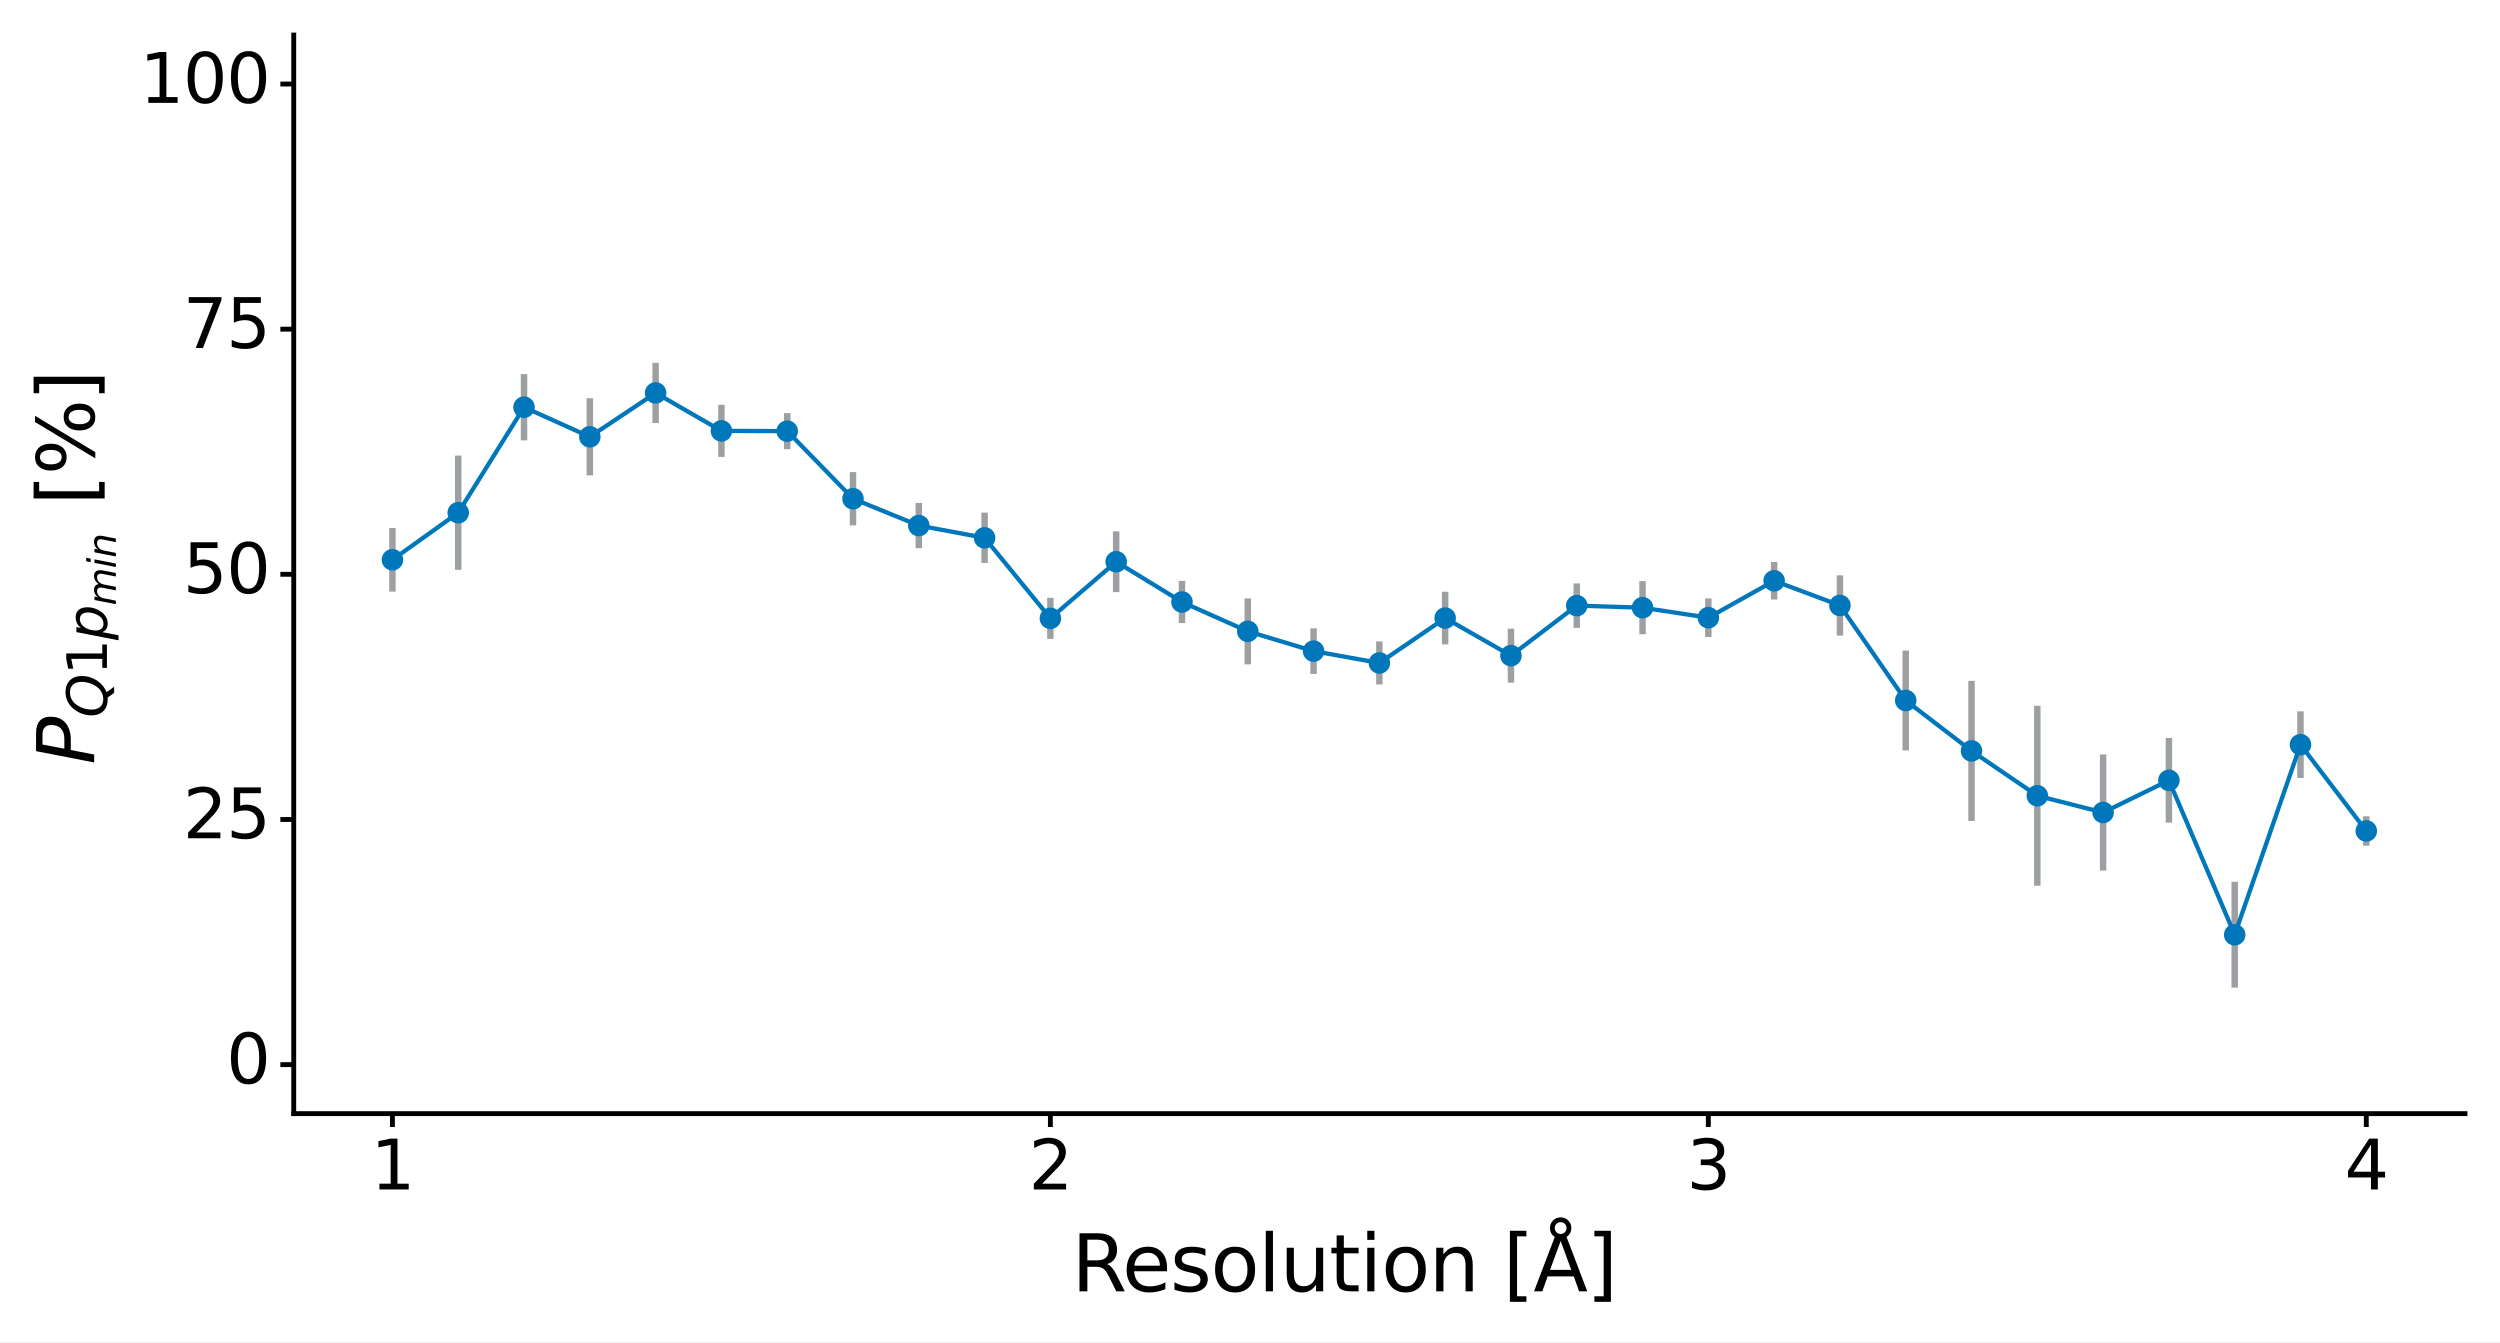 <?xml version="1.0" encoding="utf-8" standalone="no"?>
<!DOCTYPE svg PUBLIC "-//W3C//DTD SVG 1.1//EN"
  "http://www.w3.org/Graphics/SVG/1.1/DTD/svg11.dtd">
<svg xmlns:xlink="http://www.w3.org/1999/xlink" width="513.992pt" height="276.022pt" viewBox="0 0 513.992 276.022" xmlns="http://www.w3.org/2000/svg" version="1.1">
 <rect x="0" y="0" width="513.992" height="276.022" fill="#808080" stroke="none"/>
 <defs>
  <style type="text/css">*{stroke-linejoin: round; stroke-linecap: butt}</style>
 </defs>
 <g id="figure_1">
  <g id="patch_1">
   <path d="M 0 276.022 
L 513.992 276.022 
L 513.992 0 
L 0 0 
z
" style="fill: #ffffff; stroke: #ffffff; stroke-linejoin: miter"/>
  </g>
  <g id="axes_1">
   <g id="patch_2">
    <path d="M 60.392 228.96 
L 506.793 228.96 
L 506.793 7.2 
L 60.392 7.2 
z
" style="fill: #ffffff"/>
   </g>
   <g id="matplotlib.axis_1">
    <g id="xtick_1">
     <g id="line2d_1">
      <path d="M 80.683 228.96 
" style="fill: none; stroke: #333333; stroke-width: 1.5"/>
      <defs>
       <path id="m5b8d3dab1e" d="M 0 0 
L 0 2.75 
" style="stroke: #000000"/>
      </defs>
      <g>
       <use xlink:href="#m5b8d3dab1e" x="80.683" y="228.96" style="fill: #333333; stroke: #000000"/>
      </g>
     </g>
     <g id="text_1">
      <!-- 1 -->
      <g transform="translate(76.23 244.548)scale(0.14 -0.14)">
       <defs>
        <path id="DejaVuSans-31" d="M 794 531 
L 1825 531 
L 1825 4091 
L 703 3866 
L 703 4441 
L 1819 4666 
L 2450 4666 
L 2450 531 
L 3481 531 
L 3481 0 
L 794 0 
L 794 531 
z
" transform="scale(0.016)"/>
       </defs>
       <use xlink:href="#DejaVuSans-31"/>
      </g>
     </g>
    </g>
    <g id="xtick_2">
     <g id="line2d_2">
      <path d="M 215.956 228.96 
" style="fill: none; stroke: #333333; stroke-width: 1.5"/>
      <g>
       <use xlink:href="#m5b8d3dab1e" x="215.956" y="228.96" style="fill: #333333; stroke: #000000"/>
      </g>
     </g>
     <g id="text_2">
      <!-- 2 -->
      <g transform="translate(211.502 244.548)scale(0.14 -0.14)">
       <defs>
        <path id="DejaVuSans-32" d="M 1228 531 
L 3431 531 
L 3431 0 
L 469 0 
L 469 531 
Q 828 903 1448 1529 
Q 2069 2156 2228 2338 
Q 2531 2678 2651 2914 
Q 2772 3150 2772 3378 
Q 2772 3750 2511 3984 
Q 2250 4219 1831 4219 
Q 1534 4219 1204 4116 
Q 875 4013 500 3803 
L 500 4441 
Q 881 4594 1212 4672 
Q 1544 4750 1819 4750 
Q 2544 4750 2975 4387 
Q 3406 4025 3406 3419 
Q 3406 3131 3298 2873 
Q 3191 2616 2906 2266 
Q 2828 2175 2409 1742 
Q 1991 1309 1228 531 
z
" transform="scale(0.016)"/>
       </defs>
       <use xlink:href="#DejaVuSans-32"/>
      </g>
     </g>
    </g>
    <g id="xtick_3">
     <g id="line2d_3">
      <path d="M 351.229 228.96 
" style="fill: none; stroke: #333333; stroke-width: 1.5"/>
      <g>
       <use xlink:href="#m5b8d3dab1e" x="351.229" y="228.96" style="fill: #333333; stroke: #000000"/>
      </g>
     </g>
     <g id="text_3">
      <!-- 3 -->
      <g transform="translate(346.775 244.548)scale(0.14 -0.14)">
       <defs>
        <path id="DejaVuSans-33" d="M 2597 2516 
Q 3050 2419 3304 2112 
Q 3559 1806 3559 1356 
Q 3559 666 3084 287 
Q 2609 -91 1734 -91 
Q 1441 -91 1130 -33 
Q 819 25 488 141 
L 488 750 
Q 750 597 1062 519 
Q 1375 441 1716 441 
Q 2309 441 2620 675 
Q 2931 909 2931 1356 
Q 2931 1769 2642 2001 
Q 2353 2234 1838 2234 
L 1294 2234 
L 1294 2753 
L 1863 2753 
Q 2328 2753 2575 2939 
Q 2822 3125 2822 3475 
Q 2822 3834 2567 4026 
Q 2313 4219 1838 4219 
Q 1578 4219 1281 4162 
Q 984 4106 628 3988 
L 628 4550 
Q 988 4650 1302 4700 
Q 1616 4750 1894 4750 
Q 2613 4750 3031 4423 
Q 3450 4097 3450 3541 
Q 3450 3153 3228 2886 
Q 3006 2619 2597 2516 
z
" transform="scale(0.016)"/>
       </defs>
       <use xlink:href="#DejaVuSans-33"/>
      </g>
     </g>
    </g>
    <g id="xtick_4">
     <g id="line2d_4">
      <path d="M 486.502 228.96 
" style="fill: none; stroke: #333333; stroke-width: 1.5"/>
      <g>
       <use xlink:href="#m5b8d3dab1e" x="486.502" y="228.96" style="fill: #333333; stroke: #000000"/>
      </g>
     </g>
     <g id="text_4">
      <!-- 4 -->
      <g transform="translate(482.048 244.548)scale(0.14 -0.14)">
       <defs>
        <path id="DejaVuSans-34" d="M 2419 4116 
L 825 1625 
L 2419 1625 
L 2419 4116 
z
M 2253 4666 
L 3047 4666 
L 3047 1625 
L 3713 1625 
L 3713 1100 
L 3047 1100 
L 3047 0 
L 2419 0 
L 2419 1100 
L 313 1100 
L 313 1709 
L 2253 4666 
z
" transform="scale(0.016)"/>
       </defs>
       <use xlink:href="#DejaVuSans-34"/>
      </g>
     </g>
    </g>
    <g id="xtick_5"/>
    <g id="xtick_6"/>
    <g id="xtick_7"/>
    <g id="text_5">
     <!-- Resolution [Å] -->
     <g transform="translate(220.335 265.494)scale(0.16 -0.16)">
      <defs>
       <path id="DejaVuSans-52" d="M 2841 2188 
Q 3044 2119 3236 1894 
Q 3428 1669 3622 1275 
L 4263 0 
L 3584 0 
L 2988 1197 
Q 2756 1666 2539 1819 
Q 2322 1972 1947 1972 
L 1259 1972 
L 1259 0 
L 628 0 
L 628 4666 
L 2053 4666 
Q 2853 4666 3247 4331 
Q 3641 3997 3641 3322 
Q 3641 2881 3436 2590 
Q 3231 2300 2841 2188 
z
M 1259 4147 
L 1259 2491 
L 2053 2491 
Q 2509 2491 2742 2702 
Q 2975 2913 2975 3322 
Q 2975 3731 2742 3939 
Q 2509 4147 2053 4147 
L 1259 4147 
z
" transform="scale(0.016)"/>
       <path id="DejaVuSans-65" d="M 3597 1894 
L 3597 1613 
L 953 1613 
Q 991 1019 1311 708 
Q 1631 397 2203 397 
Q 2534 397 2845 478 
Q 3156 559 3463 722 
L 3463 178 
Q 3153 47 2828 -22 
Q 2503 -91 2169 -91 
Q 1331 -91 842 396 
Q 353 884 353 1716 
Q 353 2575 817 3079 
Q 1281 3584 2069 3584 
Q 2775 3584 3186 3129 
Q 3597 2675 3597 1894 
z
M 3022 2063 
Q 3016 2534 2758 2815 
Q 2500 3097 2075 3097 
Q 1594 3097 1305 2825 
Q 1016 2553 972 2059 
L 3022 2063 
z
" transform="scale(0.016)"/>
       <path id="DejaVuSans-73" d="M 2834 3397 
L 2834 2853 
Q 2591 2978 2328 3040 
Q 2066 3103 1784 3103 
Q 1356 3103 1142 2972 
Q 928 2841 928 2578 
Q 928 2378 1081 2264 
Q 1234 2150 1697 2047 
L 1894 2003 
Q 2506 1872 2764 1633 
Q 3022 1394 3022 966 
Q 3022 478 2636 193 
Q 2250 -91 1575 -91 
Q 1294 -91 989 -36 
Q 684 19 347 128 
L 347 722 
Q 666 556 975 473 
Q 1284 391 1588 391 
Q 1994 391 2212 530 
Q 2431 669 2431 922 
Q 2431 1156 2273 1281 
Q 2116 1406 1581 1522 
L 1381 1569 
Q 847 1681 609 1914 
Q 372 2147 372 2553 
Q 372 3047 722 3315 
Q 1072 3584 1716 3584 
Q 2034 3584 2315 3537 
Q 2597 3491 2834 3397 
z
" transform="scale(0.016)"/>
       <path id="DejaVuSans-6f" d="M 1959 3097 
Q 1497 3097 1228 2736 
Q 959 2375 959 1747 
Q 959 1119 1226 758 
Q 1494 397 1959 397 
Q 2419 397 2687 759 
Q 2956 1122 2956 1747 
Q 2956 2369 2687 2733 
Q 2419 3097 1959 3097 
z
M 1959 3584 
Q 2709 3584 3137 3096 
Q 3566 2609 3566 1747 
Q 3566 888 3137 398 
Q 2709 -91 1959 -91 
Q 1206 -91 779 398 
Q 353 888 353 1747 
Q 353 2609 779 3096 
Q 1206 3584 1959 3584 
z
" transform="scale(0.016)"/>
       <path id="DejaVuSans-6c" d="M 603 4863 
L 1178 4863 
L 1178 0 
L 603 0 
L 603 4863 
z
" transform="scale(0.016)"/>
       <path id="DejaVuSans-75" d="M 544 1381 
L 544 3500 
L 1119 3500 
L 1119 1403 
Q 1119 906 1312 657 
Q 1506 409 1894 409 
Q 2359 409 2629 706 
Q 2900 1003 2900 1516 
L 2900 3500 
L 3475 3500 
L 3475 0 
L 2900 0 
L 2900 538 
Q 2691 219 2414 64 
Q 2138 -91 1772 -91 
Q 1169 -91 856 284 
Q 544 659 544 1381 
z
M 1991 3584 
L 1991 3584 
z
" transform="scale(0.016)"/>
       <path id="DejaVuSans-74" d="M 1172 4494 
L 1172 3500 
L 2356 3500 
L 2356 3053 
L 1172 3053 
L 1172 1153 
Q 1172 725 1289 603 
Q 1406 481 1766 481 
L 2356 481 
L 2356 0 
L 1766 0 
Q 1100 0 847 248 
Q 594 497 594 1153 
L 594 3053 
L 172 3053 
L 172 3500 
L 594 3500 
L 594 4494 
L 1172 4494 
z
" transform="scale(0.016)"/>
       <path id="DejaVuSans-69" d="M 603 3500 
L 1178 3500 
L 1178 0 
L 603 0 
L 603 3500 
z
M 603 4863 
L 1178 4863 
L 1178 4134 
L 603 4134 
L 603 4863 
z
" transform="scale(0.016)"/>
       <path id="DejaVuSans-6e" d="M 3513 2113 
L 3513 0 
L 2938 0 
L 2938 2094 
Q 2938 2591 2744 2837 
Q 2550 3084 2163 3084 
Q 1697 3084 1428 2787 
Q 1159 2491 1159 1978 
L 1159 0 
L 581 0 
L 581 3500 
L 1159 3500 
L 1159 2956 
Q 1366 3272 1645 3428 
Q 1925 3584 2291 3584 
Q 2894 3584 3203 3211 
Q 3513 2838 3513 2113 
z
" transform="scale(0.016)"/>
       <path id="DejaVuSans-20" transform="scale(0.016)"/>
       <path id="DejaVuSans-5b" d="M 550 4863 
L 1875 4863 
L 1875 4416 
L 1125 4416 
L 1125 -397 
L 1875 -397 
L 1875 -844 
L 550 -844 
L 550 4863 
z
" transform="scale(0.016)"/>
       <path id="DejaVuSans-c5" d="M 2663 5081 
Q 2663 5278 2523 5417 
Q 2384 5556 2188 5556 
Q 1988 5556 1852 5420 
Q 1716 5284 1716 5081 
Q 1716 4884 1853 4746 
Q 1991 4609 2188 4609 
Q 2384 4609 2523 4746 
Q 2663 4884 2663 5081 
z
M 2188 4044 
L 1338 1722 
L 3041 1722 
L 2188 4044 
z
M 1716 4366 
Q 1525 4494 1428 4673 
Q 1331 4853 1331 5081 
Q 1331 5441 1579 5691 
Q 1828 5941 2188 5941 
Q 2544 5941 2795 5689 
Q 3047 5438 3047 5081 
Q 3047 4863 2948 4678 
Q 2850 4494 2663 4366 
L 4325 0 
L 3669 0 
L 3244 1197 
L 1141 1197 
L 716 0 
L 50 0 
L 1716 4366 
z
" transform="scale(0.016)"/>
       <path id="DejaVuSans-5d" d="M 1947 4863 
L 1947 -844 
L 622 -844 
L 622 -397 
L 1369 -397 
L 1369 4416 
L 622 4416 
L 622 4863 
L 1947 4863 
z
" transform="scale(0.016)"/>
      </defs>
      <use xlink:href="#DejaVuSans-52"/>
      <use xlink:href="#DejaVuSans-65" x="64.982"/>
      <use xlink:href="#DejaVuSans-73" x="126.506"/>
      <use xlink:href="#DejaVuSans-6f" x="178.605"/>
      <use xlink:href="#DejaVuSans-6c" x="239.787"/>
      <use xlink:href="#DejaVuSans-75" x="267.57"/>
      <use xlink:href="#DejaVuSans-74" x="330.949"/>
      <use xlink:href="#DejaVuSans-69" x="370.158"/>
      <use xlink:href="#DejaVuSans-6f" x="397.941"/>
      <use xlink:href="#DejaVuSans-6e" x="459.123"/>
      <use xlink:href="#DejaVuSans-20" x="522.502"/>
      <use xlink:href="#DejaVuSans-5b" x="554.289"/>
      <use xlink:href="#DejaVuSans-c5" x="593.303"/>
      <use xlink:href="#DejaVuSans-5d" x="661.711"/>
     </g>
    </g>
   </g>
   <g id="matplotlib.axis_2">
    <g id="ytick_1">
     <g id="line2d_5">
      <path d="M 60.392 218.88 
" style="fill: none; stroke: #333333; stroke-width: 1.5"/>
      <defs>
       <path id="m5655b5ee84" d="M 0 0 
L -2.75 0 
" style="stroke: #000000"/>
      </defs>
      <g>
       <use xlink:href="#m5655b5ee84" x="60.392" y="218.88" style="fill: #333333; stroke: #000000"/>
      </g>
     </g>
     <g id="text_6">
      <!-- 0 -->
      <g transform="translate(46.535 222.743)scale(0.14 -0.14)">
       <defs>
        <path id="DejaVuSans-30" d="M 2034 4250 
Q 1547 4250 1301 3770 
Q 1056 3291 1056 2328 
Q 1056 1369 1301 889 
Q 1547 409 2034 409 
Q 2525 409 2770 889 
Q 3016 1369 3016 2328 
Q 3016 3291 2770 3770 
Q 2525 4250 2034 4250 
z
M 2034 4750 
Q 2819 4750 3233 4129 
Q 3647 3509 3647 2328 
Q 3647 1150 3233 529 
Q 2819 -91 2034 -91 
Q 1250 -91 836 529 
Q 422 1150 422 2328 
Q 422 3509 836 4129 
Q 1250 4750 2034 4750 
z
" transform="scale(0.016)"/>
       </defs>
       <use xlink:href="#DejaVuSans-30"/>
      </g>
     </g>
    </g>
    <g id="ytick_2">
     <g id="line2d_6">
      <path d="M 60.392 168.48 
" style="fill: none; stroke: #333333; stroke-width: 1.5"/>
      <g>
       <use xlink:href="#m5655b5ee84" x="60.392" y="168.48" style="fill: #333333; stroke: #000000"/>
      </g>
     </g>
     <g id="text_7">
      <!-- 25 -->
      <g transform="translate(37.627 172.343)scale(0.14 -0.14)">
       <defs>
        <path id="DejaVuSans-35" d="M 691 4666 
L 3169 4666 
L 3169 4134 
L 1269 4134 
L 1269 2991 
Q 1406 3038 1543 3061 
Q 1681 3084 1819 3084 
Q 2600 3084 3056 2656 
Q 3513 2228 3513 1497 
Q 3513 744 3044 326 
Q 2575 -91 1722 -91 
Q 1428 -91 1123 -41 
Q 819 9 494 109 
L 494 744 
Q 775 591 1075 516 
Q 1375 441 1709 441 
Q 2250 441 2565 725 
Q 2881 1009 2881 1497 
Q 2881 1984 2565 2268 
Q 2250 2553 1709 2553 
Q 1456 2553 1204 2497 
Q 953 2441 691 2322 
L 691 4666 
z
" transform="scale(0.016)"/>
       </defs>
       <use xlink:href="#DejaVuSans-32"/>
       <use xlink:href="#DejaVuSans-35" x="63.623"/>
      </g>
     </g>
    </g>
    <g id="ytick_3">
     <g id="line2d_7">
      <path d="M 60.392 118.08 
" style="fill: none; stroke: #333333; stroke-width: 1.5"/>
      <g>
       <use xlink:href="#m5655b5ee84" x="60.392" y="118.08" style="fill: #333333; stroke: #000000"/>
      </g>
     </g>
     <g id="text_8">
      <!-- 50 -->
      <g transform="translate(37.627 121.943)scale(0.14 -0.14)">
       <use xlink:href="#DejaVuSans-35"/>
       <use xlink:href="#DejaVuSans-30" x="63.623"/>
      </g>
     </g>
    </g>
    <g id="ytick_4">
     <g id="line2d_8">
      <path d="M 60.392 67.68 
" style="fill: none; stroke: #333333; stroke-width: 1.5"/>
      <g>
       <use xlink:href="#m5655b5ee84" x="60.392" y="67.68" style="fill: #333333; stroke: #000000"/>
      </g>
     </g>
     <g id="text_9">
      <!-- 75 -->
      <g transform="translate(37.627 71.543)scale(0.14 -0.14)">
       <defs>
        <path id="DejaVuSans-37" d="M 525 4666 
L 3525 4666 
L 3525 4397 
L 1831 0 
L 1172 0 
L 2766 4134 
L 525 4134 
L 525 4666 
z
" transform="scale(0.016)"/>
       </defs>
       <use xlink:href="#DejaVuSans-37"/>
       <use xlink:href="#DejaVuSans-35" x="63.623"/>
      </g>
     </g>
    </g>
    <g id="ytick_5">
     <g id="line2d_9">
      <path d="M 60.392 17.28 
" style="fill: none; stroke: #333333; stroke-width: 1.5"/>
      <g>
       <use xlink:href="#m5655b5ee84" x="60.392" y="17.28" style="fill: #333333; stroke: #000000"/>
      </g>
     </g>
     <g id="text_10">
      <!-- 100 -->
      <g transform="translate(28.72 21.143)scale(0.14 -0.14)">
       <use xlink:href="#DejaVuSans-31"/>
       <use xlink:href="#DejaVuSans-30" x="63.623"/>
       <use xlink:href="#DejaVuSans-30" x="127.246"/>
      </g>
     </g>
    </g>
    <g id="ytick_6"/>
    <g id="ytick_7"/>
    <g id="ytick_8"/>
    <g id="ytick_9"/>
    <g id="text_11">
     <!-- $P_{Q1p_{min}}$ [%] -->
     <g transform="translate(19.36 157.2)rotate(-90)scale(0.16 -0.16)">
      <defs>
       <path id="DejaVuSans-Oblique-50" d="M 1081 4666 
L 2541 4666 
Q 3178 4666 3512 4369 
Q 3847 4072 3847 3500 
Q 3847 2731 3353 2303 
Q 2859 1875 1966 1875 
L 1172 1875 
L 806 0 
L 172 0 
L 1081 4666 
z
M 1613 4147 
L 1275 2394 
L 2069 2394 
Q 2606 2394 2893 2669 
Q 3181 2944 3181 3456 
Q 3181 3784 2986 3965 
Q 2791 4147 2438 4147 
L 1613 4147 
z
" transform="scale(0.016)"/>
       <path id="DejaVuSans-Oblique-51" d="M 2309 -84 
Q 2275 -88 2237 -89 
Q 2200 -91 2125 -91 
Q 1250 -91 756 411 
Q 263 913 263 1797 
Q 263 2319 452 2844 
Q 641 3369 978 3788 
Q 1369 4269 1858 4509 
Q 2347 4750 2938 4750 
Q 3794 4750 4287 4245 
Q 4781 3741 4781 2869 
Q 4781 1928 4265 1147 
Q 3750 366 2919 44 
L 3553 -825 
L 2847 -825 
L 2309 -84 
z
M 2919 4238 
Q 2400 4238 2003 3986 
Q 1606 3734 1313 3219 
Q 1125 2891 1026 2522 
Q 928 2153 928 1778 
Q 928 1128 1239 775 
Q 1550 422 2119 422 
Q 2631 422 3032 676 
Q 3434 931 3719 1434 
Q 3909 1772 4009 2142 
Q 4109 2513 4109 2881 
Q 4109 3528 3796 3883 
Q 3484 4238 2919 4238 
z
" transform="scale(0.016)"/>
       <path id="DejaVuSans-Oblique-70" d="M 3175 2156 
Q 3175 2616 2975 2859 
Q 2775 3103 2400 3103 
Q 2144 3103 1911 2972 
Q 1678 2841 1497 2591 
Q 1319 2344 1212 1994 
Q 1106 1644 1106 1300 
Q 1106 863 1306 627 
Q 1506 391 1875 391 
Q 2147 391 2380 519 
Q 2613 647 2778 891 
Q 2956 1147 3065 1494 
Q 3175 1841 3175 2156 
z
M 1394 2969 
Q 1625 3272 1939 3428 
Q 2253 3584 2638 3584 
Q 3175 3584 3472 3232 
Q 3769 2881 3769 2247 
Q 3769 1728 3584 1258 
Q 3400 788 3053 416 
Q 2822 169 2531 39 
Q 2241 -91 1919 -91 
Q 1547 -91 1294 64 
Q 1041 219 916 525 
L 556 -1331 
L -19 -1331 
L 922 3500 
L 1497 3500 
L 1394 2969 
z
" transform="scale(0.016)"/>
       <path id="DejaVuSans-Oblique-6d" d="M 5747 2113 
L 5338 0 
L 4763 0 
L 5166 2094 
Q 5191 2228 5203 2325 
Q 5216 2422 5216 2491 
Q 5216 2772 5059 2928 
Q 4903 3084 4622 3084 
Q 4203 3084 3875 2770 
Q 3547 2456 3450 1953 
L 3066 0 
L 2491 0 
L 2900 2094 
Q 2925 2209 2937 2307 
Q 2950 2406 2950 2484 
Q 2950 2769 2794 2926 
Q 2638 3084 2363 3084 
Q 1938 3084 1609 2770 
Q 1281 2456 1184 1953 
L 800 0 
L 225 0 
L 909 3500 
L 1484 3500 
L 1375 2956 
Q 1609 3263 1923 3423 
Q 2238 3584 2597 3584 
Q 2978 3584 3223 3384 
Q 3469 3184 3519 2828 
Q 3781 3197 4126 3390 
Q 4472 3584 4856 3584 
Q 5306 3584 5551 3325 
Q 5797 3066 5797 2591 
Q 5797 2488 5784 2364 
Q 5772 2241 5747 2113 
z
" transform="scale(0.016)"/>
       <path id="DejaVuSans-Oblique-69" d="M 1172 4863 
L 1747 4863 
L 1606 4134 
L 1031 4134 
L 1172 4863 
z
M 909 3500 
L 1484 3500 
L 800 0 
L 225 0 
L 909 3500 
z
" transform="scale(0.016)"/>
       <path id="DejaVuSans-Oblique-6e" d="M 3566 2113 
L 3156 0 
L 2578 0 
L 2988 2091 
Q 3016 2238 3031 2350 
Q 3047 2463 3047 2528 
Q 3047 2791 2881 2937 
Q 2716 3084 2419 3084 
Q 1956 3084 1622 2776 
Q 1288 2469 1184 1941 
L 800 0 
L 225 0 
L 903 3500 
L 1478 3500 
L 1363 2950 
Q 1603 3253 1940 3418 
Q 2278 3584 2650 3584 
Q 3113 3584 3367 3334 
Q 3622 3084 3622 2631 
Q 3622 2519 3608 2391 
Q 3594 2263 3566 2113 
z
" transform="scale(0.016)"/>
       <path id="DejaVuSans-25" d="M 4653 2053 
Q 4381 2053 4226 1822 
Q 4072 1591 4072 1178 
Q 4072 772 4226 539 
Q 4381 306 4653 306 
Q 4919 306 5073 539 
Q 5228 772 5228 1178 
Q 5228 1588 5073 1820 
Q 4919 2053 4653 2053 
z
M 4653 2450 
Q 5147 2450 5437 2106 
Q 5728 1763 5728 1178 
Q 5728 594 5436 251 
Q 5144 -91 4653 -91 
Q 4153 -91 3862 251 
Q 3572 594 3572 1178 
Q 3572 1766 3864 2108 
Q 4156 2450 4653 2450 
z
M 1428 4353 
Q 1159 4353 1004 4120 
Q 850 3888 850 3481 
Q 850 3069 1003 2837 
Q 1156 2606 1428 2606 
Q 1700 2606 1854 2837 
Q 2009 3069 2009 3481 
Q 2009 3884 1853 4118 
Q 1697 4353 1428 4353 
z
M 4250 4750 
L 4750 4750 
L 1831 -91 
L 1331 -91 
L 4250 4750 
z
M 1428 4750 
Q 1922 4750 2215 4408 
Q 2509 4066 2509 3481 
Q 2509 2891 2217 2550 
Q 1925 2209 1428 2209 
Q 931 2209 642 2551 
Q 353 2894 353 3481 
Q 353 4063 643 4406 
Q 934 4750 1428 4750 
z
" transform="scale(0.016)"/>
      </defs>
      <use xlink:href="#DejaVuSans-Oblique-50" transform="translate(0 0.016)"/>
      <use xlink:href="#DejaVuSans-Oblique-51" transform="translate(60.303 -16.391)scale(0.7)"/>
      <use xlink:href="#DejaVuSans-31" transform="translate(115.4 -16.391)scale(0.7)"/>
      <use xlink:href="#DejaVuSans-Oblique-70" transform="translate(159.937 -16.391)scale(0.7)"/>
      <use xlink:href="#DejaVuSans-Oblique-6d" transform="translate(204.37 -27.875)scale(0.49)"/>
      <use xlink:href="#DejaVuSans-Oblique-69" transform="translate(252.102 -27.875)scale(0.49)"/>
      <use xlink:href="#DejaVuSans-Oblique-6e" transform="translate(265.716 -27.875)scale(0.49)"/>
      <use xlink:href="#DejaVuSans-20" transform="translate(301.42 0.016)"/>
      <use xlink:href="#DejaVuSans-5b" transform="translate(333.207 0.016)"/>
      <use xlink:href="#DejaVuSans-25" transform="translate(372.221 0.016)"/>
      <use xlink:href="#DejaVuSans-5d" transform="translate(467.24 0.016)"/>
     </g>
    </g>
   </g>
   <g id="LineCollection_1">
    <path d="M 80.683 121.629 
L 80.683 121.629 
" clip-path="url(#p13efbf02ca)" style="fill: none; stroke: #9da0a2; stroke-width: 1.329"/>
    <path d="M 94.211 117.161 
L 94.211 117.161 
" clip-path="url(#p13efbf02ca)" style="fill: none; stroke: #9da0a2; stroke-width: 1.329"/>
    <path d="M 107.738 90.532 
L 107.738 90.532 
" clip-path="url(#p13efbf02ca)" style="fill: none; stroke: #9da0a2; stroke-width: 1.329"/>
    <path d="M 121.265 97.739 
L 121.265 97.739 
" clip-path="url(#p13efbf02ca)" style="fill: none; stroke: #9da0a2; stroke-width: 1.329"/>
    <path d="M 134.792 86.987 
L 134.793 86.987 
" clip-path="url(#p13efbf02ca)" style="fill: none; stroke: #9da0a2; stroke-width: 1.329"/>
    <path d="M 148.32 93.947 
L 148.32 93.947 
" clip-path="url(#p13efbf02ca)" style="fill: none; stroke: #9da0a2; stroke-width: 1.329"/>
    <path d="M 161.847 92.359 
L 161.847 92.359 
" clip-path="url(#p13efbf02ca)" style="fill: none; stroke: #9da0a2; stroke-width: 1.329"/>
    <path d="M 175.374 108.003 
L 175.374 108.003 
" clip-path="url(#p13efbf02ca)" style="fill: none; stroke: #9da0a2; stroke-width: 1.329"/>
    <path d="M 188.902 112.703 
L 188.902 112.703 
" clip-path="url(#p13efbf02ca)" style="fill: none; stroke: #9da0a2; stroke-width: 1.329"/>
    <path d="M 202.429 115.751 
L 202.429 115.751 
" clip-path="url(#p13efbf02ca)" style="fill: none; stroke: #9da0a2; stroke-width: 1.329"/>
    <path d="M 215.956 131.349 
L 215.956 131.349 
" clip-path="url(#p13efbf02ca)" style="fill: none; stroke: #9da0a2; stroke-width: 1.329"/>
    <path d="M 229.483 121.741 
L 229.483 121.741 
" clip-path="url(#p13efbf02ca)" style="fill: none; stroke: #9da0a2; stroke-width: 1.329"/>
    <path d="M 243.011 128.104 
L 243.011 128.104 
" clip-path="url(#p13efbf02ca)" style="fill: none; stroke: #9da0a2; stroke-width: 1.329"/>
    <path d="M 256.538 136.578 
L 256.538 136.578 
" clip-path="url(#p13efbf02ca)" style="fill: none; stroke: #9da0a2; stroke-width: 1.329"/>
    <path d="M 270.065 138.558 
L 270.065 138.558 
" clip-path="url(#p13efbf02ca)" style="fill: none; stroke: #9da0a2; stroke-width: 1.329"/>
    <path d="M 283.592 140.726 
L 283.593 140.726 
" clip-path="url(#p13efbf02ca)" style="fill: none; stroke: #9da0a2; stroke-width: 1.329"/>
    <path d="M 297.12 132.491 
L 297.12 132.491 
" clip-path="url(#p13efbf02ca)" style="fill: none; stroke: #9da0a2; stroke-width: 1.329"/>
    <path d="M 310.647 140.355 
L 310.647 140.355 
" clip-path="url(#p13efbf02ca)" style="fill: none; stroke: #9da0a2; stroke-width: 1.329"/>
    <path d="M 324.174 129.085 
L 324.174 129.085 
" clip-path="url(#p13efbf02ca)" style="fill: none; stroke: #9da0a2; stroke-width: 1.329"/>
    <path d="M 337.702 130.406 
L 337.702 130.406 
" clip-path="url(#p13efbf02ca)" style="fill: none; stroke: #9da0a2; stroke-width: 1.329"/>
    <path d="M 351.229 130.962 
L 351.229 130.962 
" clip-path="url(#p13efbf02ca)" style="fill: none; stroke: #9da0a2; stroke-width: 1.329"/>
    <path d="M 364.756 123.268 
L 364.756 123.268 
" clip-path="url(#p13efbf02ca)" style="fill: none; stroke: #9da0a2; stroke-width: 1.329"/>
    <path d="M 378.283 130.672 
L 378.283 130.672 
" clip-path="url(#p13efbf02ca)" style="fill: none; stroke: #9da0a2; stroke-width: 1.329"/>
    <path d="M 391.811 154.275 
L 391.811 154.275 
" clip-path="url(#p13efbf02ca)" style="fill: none; stroke: #9da0a2; stroke-width: 1.329"/>
    <path d="M 405.338 168.78 
L 405.338 168.78 
" clip-path="url(#p13efbf02ca)" style="fill: none; stroke: #9da0a2; stroke-width: 1.329"/>
    <path d="M 418.865 182.1 
L 418.865 182.1 
" clip-path="url(#p13efbf02ca)" style="fill: none; stroke: #9da0a2; stroke-width: 1.329"/>
    <path d="M 432.392 178.987 
L 432.392 178.987 
" clip-path="url(#p13efbf02ca)" style="fill: none; stroke: #9da0a2; stroke-width: 1.329"/>
    <path d="M 445.92 169.143 
L 445.92 169.143 
" clip-path="url(#p13efbf02ca)" style="fill: none; stroke: #9da0a2; stroke-width: 1.329"/>
    <path d="M 459.447 203.068 
L 459.447 203.068 
" clip-path="url(#p13efbf02ca)" style="fill: none; stroke: #9da0a2; stroke-width: 1.329"/>
    <path d="M 472.974 159.958 
L 472.974 159.958 
" clip-path="url(#p13efbf02ca)" style="fill: none; stroke: #9da0a2; stroke-width: 1.329"/>
    <path d="M 486.502 173.861 
L 486.502 173.861 
" clip-path="url(#p13efbf02ca)" style="fill: none; stroke: #9da0a2; stroke-width: 1.329"/>
    <path d="M 80.683 108.544 
L 80.683 108.544 
" clip-path="url(#p13efbf02ca)" style="fill: none; stroke: #9da0a2; stroke-width: 1.329"/>
    <path d="M 94.211 93.668 
L 94.211 93.668 
" clip-path="url(#p13efbf02ca)" style="fill: none; stroke: #9da0a2; stroke-width: 1.329"/>
    <path d="M 107.738 76.91 
L 107.738 76.91 
" clip-path="url(#p13efbf02ca)" style="fill: none; stroke: #9da0a2; stroke-width: 1.329"/>
    <path d="M 121.265 81.875 
L 121.265 81.875 
" clip-path="url(#p13efbf02ca)" style="fill: none; stroke: #9da0a2; stroke-width: 1.329"/>
    <path d="M 134.792 74.586 
L 134.793 74.586 
" clip-path="url(#p13efbf02ca)" style="fill: none; stroke: #9da0a2; stroke-width: 1.329"/>
    <path d="M 148.32 83.232 
L 148.32 83.232 
" clip-path="url(#p13efbf02ca)" style="fill: none; stroke: #9da0a2; stroke-width: 1.329"/>
    <path d="M 161.847 84.919 
L 161.847 84.919 
" clip-path="url(#p13efbf02ca)" style="fill: none; stroke: #9da0a2; stroke-width: 1.329"/>
    <path d="M 175.374 97.062 
L 175.374 97.062 
" clip-path="url(#p13efbf02ca)" style="fill: none; stroke: #9da0a2; stroke-width: 1.329"/>
    <path d="M 188.902 103.408 
L 188.902 103.408 
" clip-path="url(#p13efbf02ca)" style="fill: none; stroke: #9da0a2; stroke-width: 1.329"/>
    <path d="M 202.429 105.408 
L 202.429 105.408 
" clip-path="url(#p13efbf02ca)" style="fill: none; stroke: #9da0a2; stroke-width: 1.329"/>
    <path d="M 215.956 122.909 
L 215.956 122.909 
" clip-path="url(#p13efbf02ca)" style="fill: none; stroke: #9da0a2; stroke-width: 1.329"/>
    <path d="M 229.483 109.243 
L 229.483 109.243 
" clip-path="url(#p13efbf02ca)" style="fill: none; stroke: #9da0a2; stroke-width: 1.329"/>
    <path d="M 243.011 119.431 
L 243.011 119.431 
" clip-path="url(#p13efbf02ca)" style="fill: none; stroke: #9da0a2; stroke-width: 1.329"/>
    <path d="M 256.538 123.023 
L 256.538 123.023 
" clip-path="url(#p13efbf02ca)" style="fill: none; stroke: #9da0a2; stroke-width: 1.329"/>
    <path d="M 270.065 129.181 
L 270.065 129.181 
" clip-path="url(#p13efbf02ca)" style="fill: none; stroke: #9da0a2; stroke-width: 1.329"/>
    <path d="M 283.592 131.884 
L 283.593 131.884 
" clip-path="url(#p13efbf02ca)" style="fill: none; stroke: #9da0a2; stroke-width: 1.329"/>
    <path d="M 297.12 121.661 
L 297.12 121.661 
" clip-path="url(#p13efbf02ca)" style="fill: none; stroke: #9da0a2; stroke-width: 1.329"/>
    <path d="M 310.647 129.249 
L 310.647 129.249 
" clip-path="url(#p13efbf02ca)" style="fill: none; stroke: #9da0a2; stroke-width: 1.329"/>
    <path d="M 324.174 119.943 
L 324.174 119.943 
" clip-path="url(#p13efbf02ca)" style="fill: none; stroke: #9da0a2; stroke-width: 1.329"/>
    <path d="M 337.702 119.476 
L 337.702 119.476 
" clip-path="url(#p13efbf02ca)" style="fill: none; stroke: #9da0a2; stroke-width: 1.329"/>
    <path d="M 351.229 123.028 
L 351.229 123.028 
" clip-path="url(#p13efbf02ca)" style="fill: none; stroke: #9da0a2; stroke-width: 1.329"/>
    <path d="M 364.756 115.549 
L 364.756 115.549 
" clip-path="url(#p13efbf02ca)" style="fill: none; stroke: #9da0a2; stroke-width: 1.329"/>
    <path d="M 378.283 118.293 
L 378.283 118.293 
" clip-path="url(#p13efbf02ca)" style="fill: none; stroke: #9da0a2; stroke-width: 1.329"/>
    <path d="M 391.811 133.757 
L 391.811 133.757 
" clip-path="url(#p13efbf02ca)" style="fill: none; stroke: #9da0a2; stroke-width: 1.329"/>
    <path d="M 405.338 139.984 
L 405.338 139.984 
" clip-path="url(#p13efbf02ca)" style="fill: none; stroke: #9da0a2; stroke-width: 1.329"/>
    <path d="M 418.865 145.106 
L 418.865 145.106 
" clip-path="url(#p13efbf02ca)" style="fill: none; stroke: #9da0a2; stroke-width: 1.329"/>
    <path d="M 432.392 155.11 
L 432.392 155.11 
" clip-path="url(#p13efbf02ca)" style="fill: none; stroke: #9da0a2; stroke-width: 1.329"/>
    <path d="M 445.92 151.728 
L 445.92 151.728 
" clip-path="url(#p13efbf02ca)" style="fill: none; stroke: #9da0a2; stroke-width: 1.329"/>
    <path d="M 459.447 181.301 
L 459.447 181.301 
" clip-path="url(#p13efbf02ca)" style="fill: none; stroke: #9da0a2; stroke-width: 1.329"/>
    <path d="M 472.974 146.252 
L 472.974 146.252 
" clip-path="url(#p13efbf02ca)" style="fill: none; stroke: #9da0a2; stroke-width: 1.329"/>
    <path d="M 486.502 167.824 
L 486.502 167.824 
" clip-path="url(#p13efbf02ca)" style="fill: none; stroke: #9da0a2; stroke-width: 1.329"/>
    <path d="M 80.683 108.544 
L 80.683 121.629 
" clip-path="url(#p13efbf02ca)" style="fill: none; stroke: #9da0a2; stroke-width: 1.329"/>
    <path d="M 94.211 93.668 
L 94.211 117.161 
" clip-path="url(#p13efbf02ca)" style="fill: none; stroke: #9da0a2; stroke-width: 1.329"/>
    <path d="M 107.738 76.91 
L 107.738 90.532 
" clip-path="url(#p13efbf02ca)" style="fill: none; stroke: #9da0a2; stroke-width: 1.329"/>
    <path d="M 121.265 81.875 
L 121.265 97.739 
" clip-path="url(#p13efbf02ca)" style="fill: none; stroke: #9da0a2; stroke-width: 1.329"/>
    <path d="M 134.792 74.586 
L 134.792 86.987 
" clip-path="url(#p13efbf02ca)" style="fill: none; stroke: #9da0a2; stroke-width: 1.329"/>
    <path d="M 148.32 83.232 
L 148.32 93.947 
" clip-path="url(#p13efbf02ca)" style="fill: none; stroke: #9da0a2; stroke-width: 1.329"/>
    <path d="M 161.847 84.919 
L 161.847 92.359 
" clip-path="url(#p13efbf02ca)" style="fill: none; stroke: #9da0a2; stroke-width: 1.329"/>
    <path d="M 175.374 97.062 
L 175.374 108.003 
" clip-path="url(#p13efbf02ca)" style="fill: none; stroke: #9da0a2; stroke-width: 1.329"/>
    <path d="M 188.902 103.408 
L 188.902 112.703 
" clip-path="url(#p13efbf02ca)" style="fill: none; stroke: #9da0a2; stroke-width: 1.329"/>
    <path d="M 202.429 105.408 
L 202.429 115.751 
" clip-path="url(#p13efbf02ca)" style="fill: none; stroke: #9da0a2; stroke-width: 1.329"/>
    <path d="M 215.956 122.909 
L 215.956 131.349 
" clip-path="url(#p13efbf02ca)" style="fill: none; stroke: #9da0a2; stroke-width: 1.329"/>
    <path d="M 229.483 109.243 
L 229.483 121.741 
" clip-path="url(#p13efbf02ca)" style="fill: none; stroke: #9da0a2; stroke-width: 1.329"/>
    <path d="M 243.011 119.431 
L 243.011 128.104 
" clip-path="url(#p13efbf02ca)" style="fill: none; stroke: #9da0a2; stroke-width: 1.329"/>
    <path d="M 256.538 123.023 
L 256.538 136.578 
" clip-path="url(#p13efbf02ca)" style="fill: none; stroke: #9da0a2; stroke-width: 1.329"/>
    <path d="M 270.065 129.181 
L 270.065 138.558 
" clip-path="url(#p13efbf02ca)" style="fill: none; stroke: #9da0a2; stroke-width: 1.329"/>
    <path d="M 283.592 131.884 
L 283.592 140.726 
" clip-path="url(#p13efbf02ca)" style="fill: none; stroke: #9da0a2; stroke-width: 1.329"/>
    <path d="M 297.12 121.661 
L 297.12 132.491 
" clip-path="url(#p13efbf02ca)" style="fill: none; stroke: #9da0a2; stroke-width: 1.329"/>
    <path d="M 310.647 129.249 
L 310.647 140.355 
" clip-path="url(#p13efbf02ca)" style="fill: none; stroke: #9da0a2; stroke-width: 1.329"/>
    <path d="M 324.174 119.943 
L 324.174 129.085 
" clip-path="url(#p13efbf02ca)" style="fill: none; stroke: #9da0a2; stroke-width: 1.329"/>
    <path d="M 337.702 119.476 
L 337.702 130.406 
" clip-path="url(#p13efbf02ca)" style="fill: none; stroke: #9da0a2; stroke-width: 1.329"/>
    <path d="M 351.229 123.028 
L 351.229 130.962 
" clip-path="url(#p13efbf02ca)" style="fill: none; stroke: #9da0a2; stroke-width: 1.329"/>
    <path d="M 364.756 115.549 
L 364.756 123.268 
" clip-path="url(#p13efbf02ca)" style="fill: none; stroke: #9da0a2; stroke-width: 1.329"/>
    <path d="M 378.283 118.293 
L 378.283 130.672 
" clip-path="url(#p13efbf02ca)" style="fill: none; stroke: #9da0a2; stroke-width: 1.329"/>
    <path d="M 391.811 133.757 
L 391.811 154.275 
" clip-path="url(#p13efbf02ca)" style="fill: none; stroke: #9da0a2; stroke-width: 1.329"/>
    <path d="M 405.338 139.984 
L 405.338 168.78 
" clip-path="url(#p13efbf02ca)" style="fill: none; stroke: #9da0a2; stroke-width: 1.329"/>
    <path d="M 418.865 145.106 
L 418.865 182.1 
" clip-path="url(#p13efbf02ca)" style="fill: none; stroke: #9da0a2; stroke-width: 1.329"/>
    <path d="M 432.392 155.11 
L 432.392 178.987 
" clip-path="url(#p13efbf02ca)" style="fill: none; stroke: #9da0a2; stroke-width: 1.329"/>
    <path d="M 445.92 151.728 
L 445.92 169.143 
" clip-path="url(#p13efbf02ca)" style="fill: none; stroke: #9da0a2; stroke-width: 1.329"/>
    <path d="M 459.447 181.301 
L 459.447 203.068 
" clip-path="url(#p13efbf02ca)" style="fill: none; stroke: #9da0a2; stroke-width: 1.329"/>
    <path d="M 472.974 146.252 
L 472.974 159.958 
" clip-path="url(#p13efbf02ca)" style="fill: none; stroke: #9da0a2; stroke-width: 1.329"/>
    <path d="M 486.502 167.824 
L 486.502 173.861 
" clip-path="url(#p13efbf02ca)" style="fill: none; stroke: #9da0a2; stroke-width: 1.329"/>
   </g>
   <g id="line2d_10">
    <path d="M 80.683 115.087 
L 94.211 105.414 
L 107.738 83.721 
L 121.265 89.807 
L 134.792 80.787 
L 148.32 88.589 
L 161.847 88.639 
L 175.374 102.533 
L 188.902 108.055 
L 202.429 110.579 
L 215.956 127.129 
L 229.483 115.492 
L 243.011 123.768 
L 256.538 129.801 
L 270.065 133.87 
L 283.592 136.305 
L 297.12 127.076 
L 310.647 134.802 
L 324.174 124.514 
L 337.702 124.941 
L 351.229 126.995 
L 364.756 119.409 
L 378.283 124.482 
L 391.811 144.016 
L 405.338 154.382 
L 418.865 163.603 
L 432.392 167.049 
L 445.92 160.436 
L 459.447 192.184 
L 472.974 153.105 
L 486.502 170.842 
" clip-path="url(#p13efbf02ca)" style="fill: none; stroke: #0077bb; stroke-width: 0.886"/>
   </g>
   <g id="patch_3">
    <path d="M 60.392 228.96 
L 60.392 7.2 
" style="fill: none; stroke: #000000; stroke-linejoin: miter; stroke-linecap: square"/>
   </g>
   <g id="patch_4">
    <path d="M 60.392 228.96 
L 506.793 228.96 
" style="fill: none; stroke: #000000; stroke-linejoin: miter; stroke-linecap: square"/>
   </g>
   <g id="PathCollection_1">
    <path d="M 80.683 116.859 
C 81.153 116.859 81.604 116.672 81.937 116.34 
C 82.269 116.008 82.456 115.557 82.456 115.087 
C 82.456 114.617 82.269 114.166 81.937 113.833 
C 81.604 113.501 81.153 113.314 80.683 113.314 
C 80.213 113.314 79.762 113.501 79.43 113.833 
C 79.098 114.166 78.911 114.617 78.911 115.087 
C 78.911 115.557 79.098 116.008 79.43 116.34 
C 79.762 116.672 80.213 116.859 80.683 116.859 
z
" clip-path="url(#p13efbf02ca)" style="fill: #0077bb; stroke: #0077bb; stroke-width: 0.886"/>
    <path d="M 94.211 107.187 
C 94.681 107.187 95.132 107 95.464 106.668 
C 95.796 106.335 95.983 105.885 95.983 105.414 
C 95.983 104.944 95.796 104.494 95.464 104.161 
C 95.132 103.829 94.681 103.642 94.211 103.642 
C 93.741 103.642 93.29 103.829 92.957 104.161 
C 92.625 104.494 92.438 104.944 92.438 105.414 
C 92.438 105.885 92.625 106.335 92.957 106.668 
C 93.29 107 93.741 107.187 94.211 107.187 
z
" clip-path="url(#p13efbf02ca)" style="fill: #0077bb; stroke: #0077bb; stroke-width: 0.886"/>
    <path d="M 107.738 85.494 
C 108.208 85.494 108.659 85.307 108.991 84.975 
C 109.324 84.642 109.51 84.191 109.51 83.721 
C 109.51 83.251 109.324 82.8 108.991 82.468 
C 108.659 82.136 108.208 81.949 107.738 81.949 
C 107.268 81.949 106.817 82.136 106.485 82.468 
C 106.152 82.8 105.966 83.251 105.966 83.721 
C 105.966 84.191 106.152 84.642 106.485 84.975 
C 106.817 85.307 107.268 85.494 107.738 85.494 
z
" clip-path="url(#p13efbf02ca)" style="fill: #0077bb; stroke: #0077bb; stroke-width: 0.886"/>
    <path d="M 121.265 91.58 
C 121.735 91.58 122.186 91.393 122.519 91.06 
C 122.851 90.728 123.038 90.277 123.038 89.807 
C 123.038 89.337 122.851 88.886 122.519 88.554 
C 122.186 88.221 121.735 88.035 121.265 88.035 
C 120.795 88.035 120.344 88.221 120.012 88.554 
C 119.68 88.886 119.493 89.337 119.493 89.807 
C 119.493 90.277 119.68 90.728 120.012 91.06 
C 120.344 91.393 120.795 91.58 121.265 91.58 
z
" clip-path="url(#p13efbf02ca)" style="fill: #0077bb; stroke: #0077bb; stroke-width: 0.886"/>
    <path d="M 134.792 82.559 
C 135.263 82.559 135.713 82.373 136.046 82.04 
C 136.378 81.708 136.565 81.257 136.565 80.787 
C 136.565 80.317 136.378 79.866 136.046 79.534 
C 135.713 79.201 135.263 79.014 134.792 79.014 
C 134.322 79.014 133.872 79.201 133.539 79.534 
C 133.207 79.866 133.02 80.317 133.02 80.787 
C 133.02 81.257 133.207 81.708 133.539 82.04 
C 133.872 82.373 134.322 82.559 134.792 82.559 
z
" clip-path="url(#p13efbf02ca)" style="fill: #0077bb; stroke: #0077bb; stroke-width: 0.886"/>
    <path d="M 148.32 90.362 
C 148.79 90.362 149.241 90.175 149.573 89.843 
C 149.905 89.51 150.092 89.059 150.092 88.589 
C 150.092 88.119 149.905 87.668 149.573 87.336 
C 149.241 87.004 148.79 86.817 148.32 86.817 
C 147.85 86.817 147.399 87.004 147.066 87.336 
C 146.734 87.668 146.547 88.119 146.547 88.589 
C 146.547 89.059 146.734 89.51 147.066 89.843 
C 147.399 90.175 147.85 90.362 148.32 90.362 
z
" clip-path="url(#p13efbf02ca)" style="fill: #0077bb; stroke: #0077bb; stroke-width: 0.886"/>
    <path d="M 161.847 90.412 
C 162.317 90.412 162.768 90.225 163.1 89.893 
C 163.433 89.56 163.619 89.109 163.619 88.639 
C 163.619 88.169 163.433 87.718 163.1 87.386 
C 162.768 87.054 162.317 86.867 161.847 86.867 
C 161.377 86.867 160.926 87.054 160.594 87.386 
C 160.261 87.718 160.075 88.169 160.075 88.639 
C 160.075 89.109 160.261 89.56 160.594 89.893 
C 160.926 90.225 161.377 90.412 161.847 90.412 
z
" clip-path="url(#p13efbf02ca)" style="fill: #0077bb; stroke: #0077bb; stroke-width: 0.886"/>
    <path d="M 175.374 104.305 
C 175.844 104.305 176.295 104.118 176.628 103.786 
C 176.96 103.454 177.147 103.003 177.147 102.533 
C 177.147 102.063 176.96 101.612 176.628 101.279 
C 176.295 100.947 175.844 100.76 175.374 100.76 
C 174.904 100.76 174.453 100.947 174.121 101.279 
C 173.789 101.612 173.602 102.063 173.602 102.533 
C 173.602 103.003 173.789 103.454 174.121 103.786 
C 174.453 104.118 174.904 104.305 175.374 104.305 
z
" clip-path="url(#p13efbf02ca)" style="fill: #0077bb; stroke: #0077bb; stroke-width: 0.886"/>
    <path d="M 188.902 109.828 
C 189.372 109.828 189.823 109.641 190.155 109.308 
C 190.487 108.976 190.674 108.525 190.674 108.055 
C 190.674 107.585 190.487 107.134 190.155 106.802 
C 189.823 106.469 189.372 106.283 188.902 106.283 
C 188.432 106.283 187.981 106.469 187.648 106.802 
C 187.316 107.134 187.129 107.585 187.129 108.055 
C 187.129 108.525 187.316 108.976 187.648 109.308 
C 187.981 109.641 188.432 109.828 188.902 109.828 
z
" clip-path="url(#p13efbf02ca)" style="fill: #0077bb; stroke: #0077bb; stroke-width: 0.886"/>
    <path d="M 202.429 112.352 
C 202.899 112.352 203.35 112.165 203.682 111.832 
C 204.015 111.5 204.201 111.049 204.201 110.579 
C 204.201 110.109 204.015 109.658 203.682 109.326 
C 203.35 108.993 202.899 108.807 202.429 108.807 
C 201.959 108.807 201.508 108.993 201.176 109.326 
C 200.843 109.658 200.656 110.109 200.656 110.579 
C 200.656 111.049 200.843 111.5 201.176 111.832 
C 201.508 112.165 201.959 112.352 202.429 112.352 
z
" clip-path="url(#p13efbf02ca)" style="fill: #0077bb; stroke: #0077bb; stroke-width: 0.886"/>
    <path d="M 215.956 128.902 
C 216.426 128.902 216.877 128.715 217.209 128.383 
C 217.542 128.05 217.729 127.6 217.729 127.129 
C 217.729 126.659 217.542 126.209 217.209 125.876 
C 216.877 125.544 216.426 125.357 215.956 125.357 
C 215.486 125.357 215.035 125.544 214.703 125.876 
C 214.37 126.209 214.184 126.659 214.184 127.129 
C 214.184 127.6 214.37 128.05 214.703 128.383 
C 215.035 128.715 215.486 128.902 215.956 128.902 
z
" clip-path="url(#p13efbf02ca)" style="fill: #0077bb; stroke: #0077bb; stroke-width: 0.886"/>
    <path d="M 229.483 117.264 
C 229.953 117.264 230.404 117.077 230.737 116.745 
C 231.069 116.413 231.256 115.962 231.256 115.492 
C 231.256 115.022 231.069 114.571 230.737 114.238 
C 230.404 113.906 229.953 113.719 229.483 113.719 
C 229.013 113.719 228.562 113.906 228.23 114.238 
C 227.898 114.571 227.711 115.022 227.711 115.492 
C 227.711 115.962 227.898 116.413 228.23 116.745 
C 228.562 117.077 229.013 117.264 229.483 117.264 
z
" clip-path="url(#p13efbf02ca)" style="fill: #0077bb; stroke: #0077bb; stroke-width: 0.886"/>
    <path d="M 243.011 125.54 
C 243.481 125.54 243.932 125.353 244.264 125.021 
C 244.596 124.689 244.783 124.238 244.783 123.768 
C 244.783 123.298 244.596 122.847 244.264 122.514 
C 243.932 122.182 243.481 121.995 243.011 121.995 
C 242.541 121.995 242.09 122.182 241.757 122.514 
C 241.425 122.847 241.238 123.298 241.238 123.768 
C 241.238 124.238 241.425 124.689 241.757 125.021 
C 242.09 125.353 242.541 125.54 243.011 125.54 
z
" clip-path="url(#p13efbf02ca)" style="fill: #0077bb; stroke: #0077bb; stroke-width: 0.886"/>
    <path d="M 256.538 131.573 
C 257.008 131.573 257.459 131.386 257.791 131.054 
C 258.124 130.722 258.31 130.271 258.31 129.801 
C 258.31 129.331 258.124 128.88 257.791 128.547 
C 257.459 128.215 257.008 128.028 256.538 128.028 
C 256.068 128.028 255.617 128.215 255.285 128.547 
C 254.952 128.88 254.766 129.331 254.766 129.801 
C 254.766 130.271 254.952 130.722 255.285 131.054 
C 255.617 131.386 256.068 131.573 256.538 131.573 
z
" clip-path="url(#p13efbf02ca)" style="fill: #0077bb; stroke: #0077bb; stroke-width: 0.886"/>
    <path d="M 270.065 135.642 
C 270.535 135.642 270.986 135.455 271.319 135.123 
C 271.651 134.791 271.838 134.34 271.838 133.87 
C 271.838 133.4 271.651 132.949 271.319 132.616 
C 270.986 132.284 270.535 132.097 270.065 132.097 
C 269.595 132.097 269.144 132.284 268.812 132.616 
C 268.48 132.949 268.293 133.4 268.293 133.87 
C 268.293 134.34 268.48 134.791 268.812 135.123 
C 269.144 135.455 269.595 135.642 270.065 135.642 
z
" clip-path="url(#p13efbf02ca)" style="fill: #0077bb; stroke: #0077bb; stroke-width: 0.886"/>
    <path d="M 283.592 138.078 
C 284.063 138.078 284.513 137.891 284.846 137.558 
C 285.178 137.226 285.365 136.775 285.365 136.305 
C 285.365 135.835 285.178 135.384 284.846 135.052 
C 284.513 134.719 284.063 134.533 283.592 134.533 
C 283.122 134.533 282.672 134.719 282.339 135.052 
C 282.007 135.384 281.82 135.835 281.82 136.305 
C 281.82 136.775 282.007 137.226 282.339 137.558 
C 282.672 137.891 283.122 138.078 283.592 138.078 
z
" clip-path="url(#p13efbf02ca)" style="fill: #0077bb; stroke: #0077bb; stroke-width: 0.886"/>
    <path d="M 297.12 128.848 
C 297.59 128.848 298.041 128.661 298.373 128.329 
C 298.705 127.997 298.892 127.546 298.892 127.076 
C 298.892 126.606 298.705 126.155 298.373 125.822 
C 298.041 125.49 297.59 125.303 297.12 125.303 
C 296.65 125.303 296.199 125.49 295.866 125.822 
C 295.534 126.155 295.347 126.606 295.347 127.076 
C 295.347 127.546 295.534 127.997 295.866 128.329 
C 296.199 128.661 296.65 128.848 297.12 128.848 
z
" clip-path="url(#p13efbf02ca)" style="fill: #0077bb; stroke: #0077bb; stroke-width: 0.886"/>
    <path d="M 310.647 136.574 
C 311.117 136.574 311.568 136.387 311.9 136.055 
C 312.233 135.723 312.419 135.272 312.419 134.802 
C 312.419 134.332 312.233 133.881 311.9 133.548 
C 311.568 133.216 311.117 133.029 310.647 133.029 
C 310.177 133.029 309.726 133.216 309.394 133.548 
C 309.061 133.881 308.875 134.332 308.875 134.802 
C 308.875 135.272 309.061 135.723 309.394 136.055 
C 309.726 136.387 310.177 136.574 310.647 136.574 
z
" clip-path="url(#p13efbf02ca)" style="fill: #0077bb; stroke: #0077bb; stroke-width: 0.886"/>
    <path d="M 324.174 126.286 
C 324.644 126.286 325.095 126.099 325.428 125.767 
C 325.76 125.435 325.947 124.984 325.947 124.514 
C 325.947 124.044 325.76 123.593 325.428 123.26 
C 325.095 122.928 324.644 122.741 324.174 122.741 
C 323.704 122.741 323.253 122.928 322.921 123.26 
C 322.589 123.593 322.402 124.044 322.402 124.514 
C 322.402 124.984 322.589 125.435 322.921 125.767 
C 323.253 126.099 323.704 126.286 324.174 126.286 
z
" clip-path="url(#p13efbf02ca)" style="fill: #0077bb; stroke: #0077bb; stroke-width: 0.886"/>
    <path d="M 337.702 126.713 
C 338.172 126.713 338.623 126.526 338.955 126.194 
C 339.287 125.862 339.474 125.411 339.474 124.941 
C 339.474 124.471 339.287 124.02 338.955 123.687 
C 338.623 123.355 338.172 123.168 337.702 123.168 
C 337.232 123.168 336.781 123.355 336.448 123.687 
C 336.116 124.02 335.929 124.471 335.929 124.941 
C 335.929 125.411 336.116 125.862 336.448 126.194 
C 336.781 126.526 337.232 126.713 337.702 126.713 
z
" clip-path="url(#p13efbf02ca)" style="fill: #0077bb; stroke: #0077bb; stroke-width: 0.886"/>
    <path d="M 351.229 128.767 
C 351.699 128.767 352.15 128.581 352.482 128.248 
C 352.815 127.916 353.001 127.465 353.001 126.995 
C 353.001 126.525 352.815 126.074 352.482 125.742 
C 352.15 125.409 351.699 125.222 351.229 125.222 
C 350.759 125.222 350.308 125.409 349.976 125.742 
C 349.643 126.074 349.456 126.525 349.456 126.995 
C 349.456 127.465 349.643 127.916 349.976 128.248 
C 350.308 128.581 350.759 128.767 351.229 128.767 
z
" clip-path="url(#p13efbf02ca)" style="fill: #0077bb; stroke: #0077bb; stroke-width: 0.886"/>
    <path d="M 364.756 121.181 
C 365.226 121.181 365.677 120.994 366.009 120.662 
C 366.342 120.33 366.529 119.879 366.529 119.409 
C 366.529 118.939 366.342 118.488 366.009 118.155 
C 365.677 117.823 365.226 117.636 364.756 117.636 
C 364.286 117.636 363.835 117.823 363.503 118.155 
C 363.17 118.488 362.984 118.939 362.984 119.409 
C 362.984 119.879 363.17 120.33 363.503 120.662 
C 363.835 120.994 364.286 121.181 364.756 121.181 
z
" clip-path="url(#p13efbf02ca)" style="fill: #0077bb; stroke: #0077bb; stroke-width: 0.886"/>
    <path d="M 378.283 126.255 
C 378.753 126.255 379.204 126.068 379.537 125.736 
C 379.869 125.403 380.056 124.952 380.056 124.482 
C 380.056 124.012 379.869 123.561 379.537 123.229 
C 379.204 122.897 378.753 122.71 378.283 122.71 
C 377.813 122.71 377.362 122.897 377.03 123.229 
C 376.698 123.561 376.511 124.012 376.511 124.482 
C 376.511 124.952 376.698 125.403 377.03 125.736 
C 377.362 126.068 377.813 126.255 378.283 126.255 
z
" clip-path="url(#p13efbf02ca)" style="fill: #0077bb; stroke: #0077bb; stroke-width: 0.886"/>
    <path d="M 391.811 145.788 
C 392.281 145.788 392.732 145.602 393.064 145.269 
C 393.396 144.937 393.583 144.486 393.583 144.016 
C 393.583 143.546 393.396 143.095 393.064 142.763 
C 392.732 142.43 392.281 142.243 391.811 142.243 
C 391.341 142.243 390.89 142.43 390.557 142.763 
C 390.225 143.095 390.038 143.546 390.038 144.016 
C 390.038 144.486 390.225 144.937 390.557 145.269 
C 390.89 145.602 391.341 145.788 391.811 145.788 
z
" clip-path="url(#p13efbf02ca)" style="fill: #0077bb; stroke: #0077bb; stroke-width: 0.886"/>
    <path d="M 405.338 156.154 
C 405.808 156.154 406.259 155.967 406.591 155.635 
C 406.924 155.303 407.11 154.852 407.11 154.382 
C 407.11 153.912 406.924 153.461 406.591 153.128 
C 406.259 152.796 405.808 152.609 405.338 152.609 
C 404.868 152.609 404.417 152.796 404.085 153.128 
C 403.752 153.461 403.565 153.912 403.565 154.382 
C 403.565 154.852 403.752 155.303 404.085 155.635 
C 404.417 155.967 404.868 156.154 405.338 156.154 
z
" clip-path="url(#p13efbf02ca)" style="fill: #0077bb; stroke: #0077bb; stroke-width: 0.886"/>
    <path d="M 418.865 165.376 
C 419.335 165.376 419.786 165.189 420.119 164.857 
C 420.451 164.524 420.638 164.073 420.638 163.603 
C 420.638 163.133 420.451 162.682 420.119 162.35 
C 419.786 162.018 419.335 161.831 418.865 161.831 
C 418.395 161.831 417.944 162.018 417.612 162.35 
C 417.28 162.682 417.093 163.133 417.093 163.603 
C 417.093 164.073 417.28 164.524 417.612 164.857 
C 417.944 165.189 418.395 165.376 418.865 165.376 
z
" clip-path="url(#p13efbf02ca)" style="fill: #0077bb; stroke: #0077bb; stroke-width: 0.886"/>
    <path d="M 432.392 168.821 
C 432.863 168.821 433.313 168.634 433.646 168.302 
C 433.978 167.97 434.165 167.519 434.165 167.049 
C 434.165 166.579 433.978 166.128 433.646 165.795 
C 433.313 165.463 432.863 165.276 432.392 165.276 
C 431.922 165.276 431.472 165.463 431.139 165.795 
C 430.807 166.128 430.62 166.579 430.62 167.049 
C 430.62 167.519 430.807 167.97 431.139 168.302 
C 431.472 168.634 431.922 168.821 432.392 168.821 
z
" clip-path="url(#p13efbf02ca)" style="fill: #0077bb; stroke: #0077bb; stroke-width: 0.886"/>
    <path d="M 445.92 162.208 
C 446.39 162.208 446.841 162.021 447.173 161.689 
C 447.505 161.357 447.692 160.906 447.692 160.436 
C 447.692 159.966 447.505 159.515 447.173 159.182 
C 446.841 158.85 446.39 158.663 445.92 158.663 
C 445.45 158.663 444.999 158.85 444.666 159.182 
C 444.334 159.515 444.147 159.966 444.147 160.436 
C 444.147 160.906 444.334 161.357 444.666 161.689 
C 444.999 162.021 445.45 162.208 445.92 162.208 
z
" clip-path="url(#p13efbf02ca)" style="fill: #0077bb; stroke: #0077bb; stroke-width: 0.886"/>
    <path d="M 459.447 193.957 
C 459.917 193.957 460.368 193.77 460.7 193.438 
C 461.033 193.105 461.219 192.655 461.219 192.184 
C 461.219 191.714 461.033 191.264 460.7 190.931 
C 460.368 190.599 459.917 190.412 459.447 190.412 
C 458.977 190.412 458.526 190.599 458.194 190.931 
C 457.861 191.264 457.675 191.714 457.675 192.184 
C 457.675 192.655 457.861 193.105 458.194 193.438 
C 458.526 193.77 458.977 193.957 459.447 193.957 
z
" clip-path="url(#p13efbf02ca)" style="fill: #0077bb; stroke: #0077bb; stroke-width: 0.886"/>
    <path d="M 472.974 154.877 
C 473.444 154.877 473.895 154.691 474.228 154.358 
C 474.56 154.026 474.747 153.575 474.747 153.105 
C 474.747 152.635 474.56 152.184 474.228 151.852 
C 473.895 151.519 473.444 151.333 472.974 151.333 
C 472.504 151.333 472.053 151.519 471.721 151.852 
C 471.389 152.184 471.202 152.635 471.202 153.105 
C 471.202 153.575 471.389 154.026 471.721 154.358 
C 472.053 154.691 472.504 154.877 472.974 154.877 
z
" clip-path="url(#p13efbf02ca)" style="fill: #0077bb; stroke: #0077bb; stroke-width: 0.886"/>
    <path d="M 486.502 172.615 
C 486.972 172.615 487.423 172.428 487.755 172.095 
C 488.087 171.763 488.274 171.312 488.274 170.842 
C 488.274 170.372 488.087 169.921 487.755 169.589 
C 487.423 169.256 486.972 169.07 486.502 169.07 
C 486.032 169.07 485.581 169.256 485.248 169.589 
C 484.916 169.921 484.729 170.372 484.729 170.842 
C 484.729 171.312 484.916 171.763 485.248 172.095 
C 485.581 172.428 486.032 172.615 486.502 172.615 
z
" clip-path="url(#p13efbf02ca)" style="fill: #0077bb; stroke: #0077bb; stroke-width: 0.886"/>
   </g>
  </g>
 </g>
 <defs>
  <clipPath id="p13efbf02ca">
   <rect x="60.392" y="7.2" width="446.4" height="221.76"/>
  </clipPath>
 </defs>
</svg>
